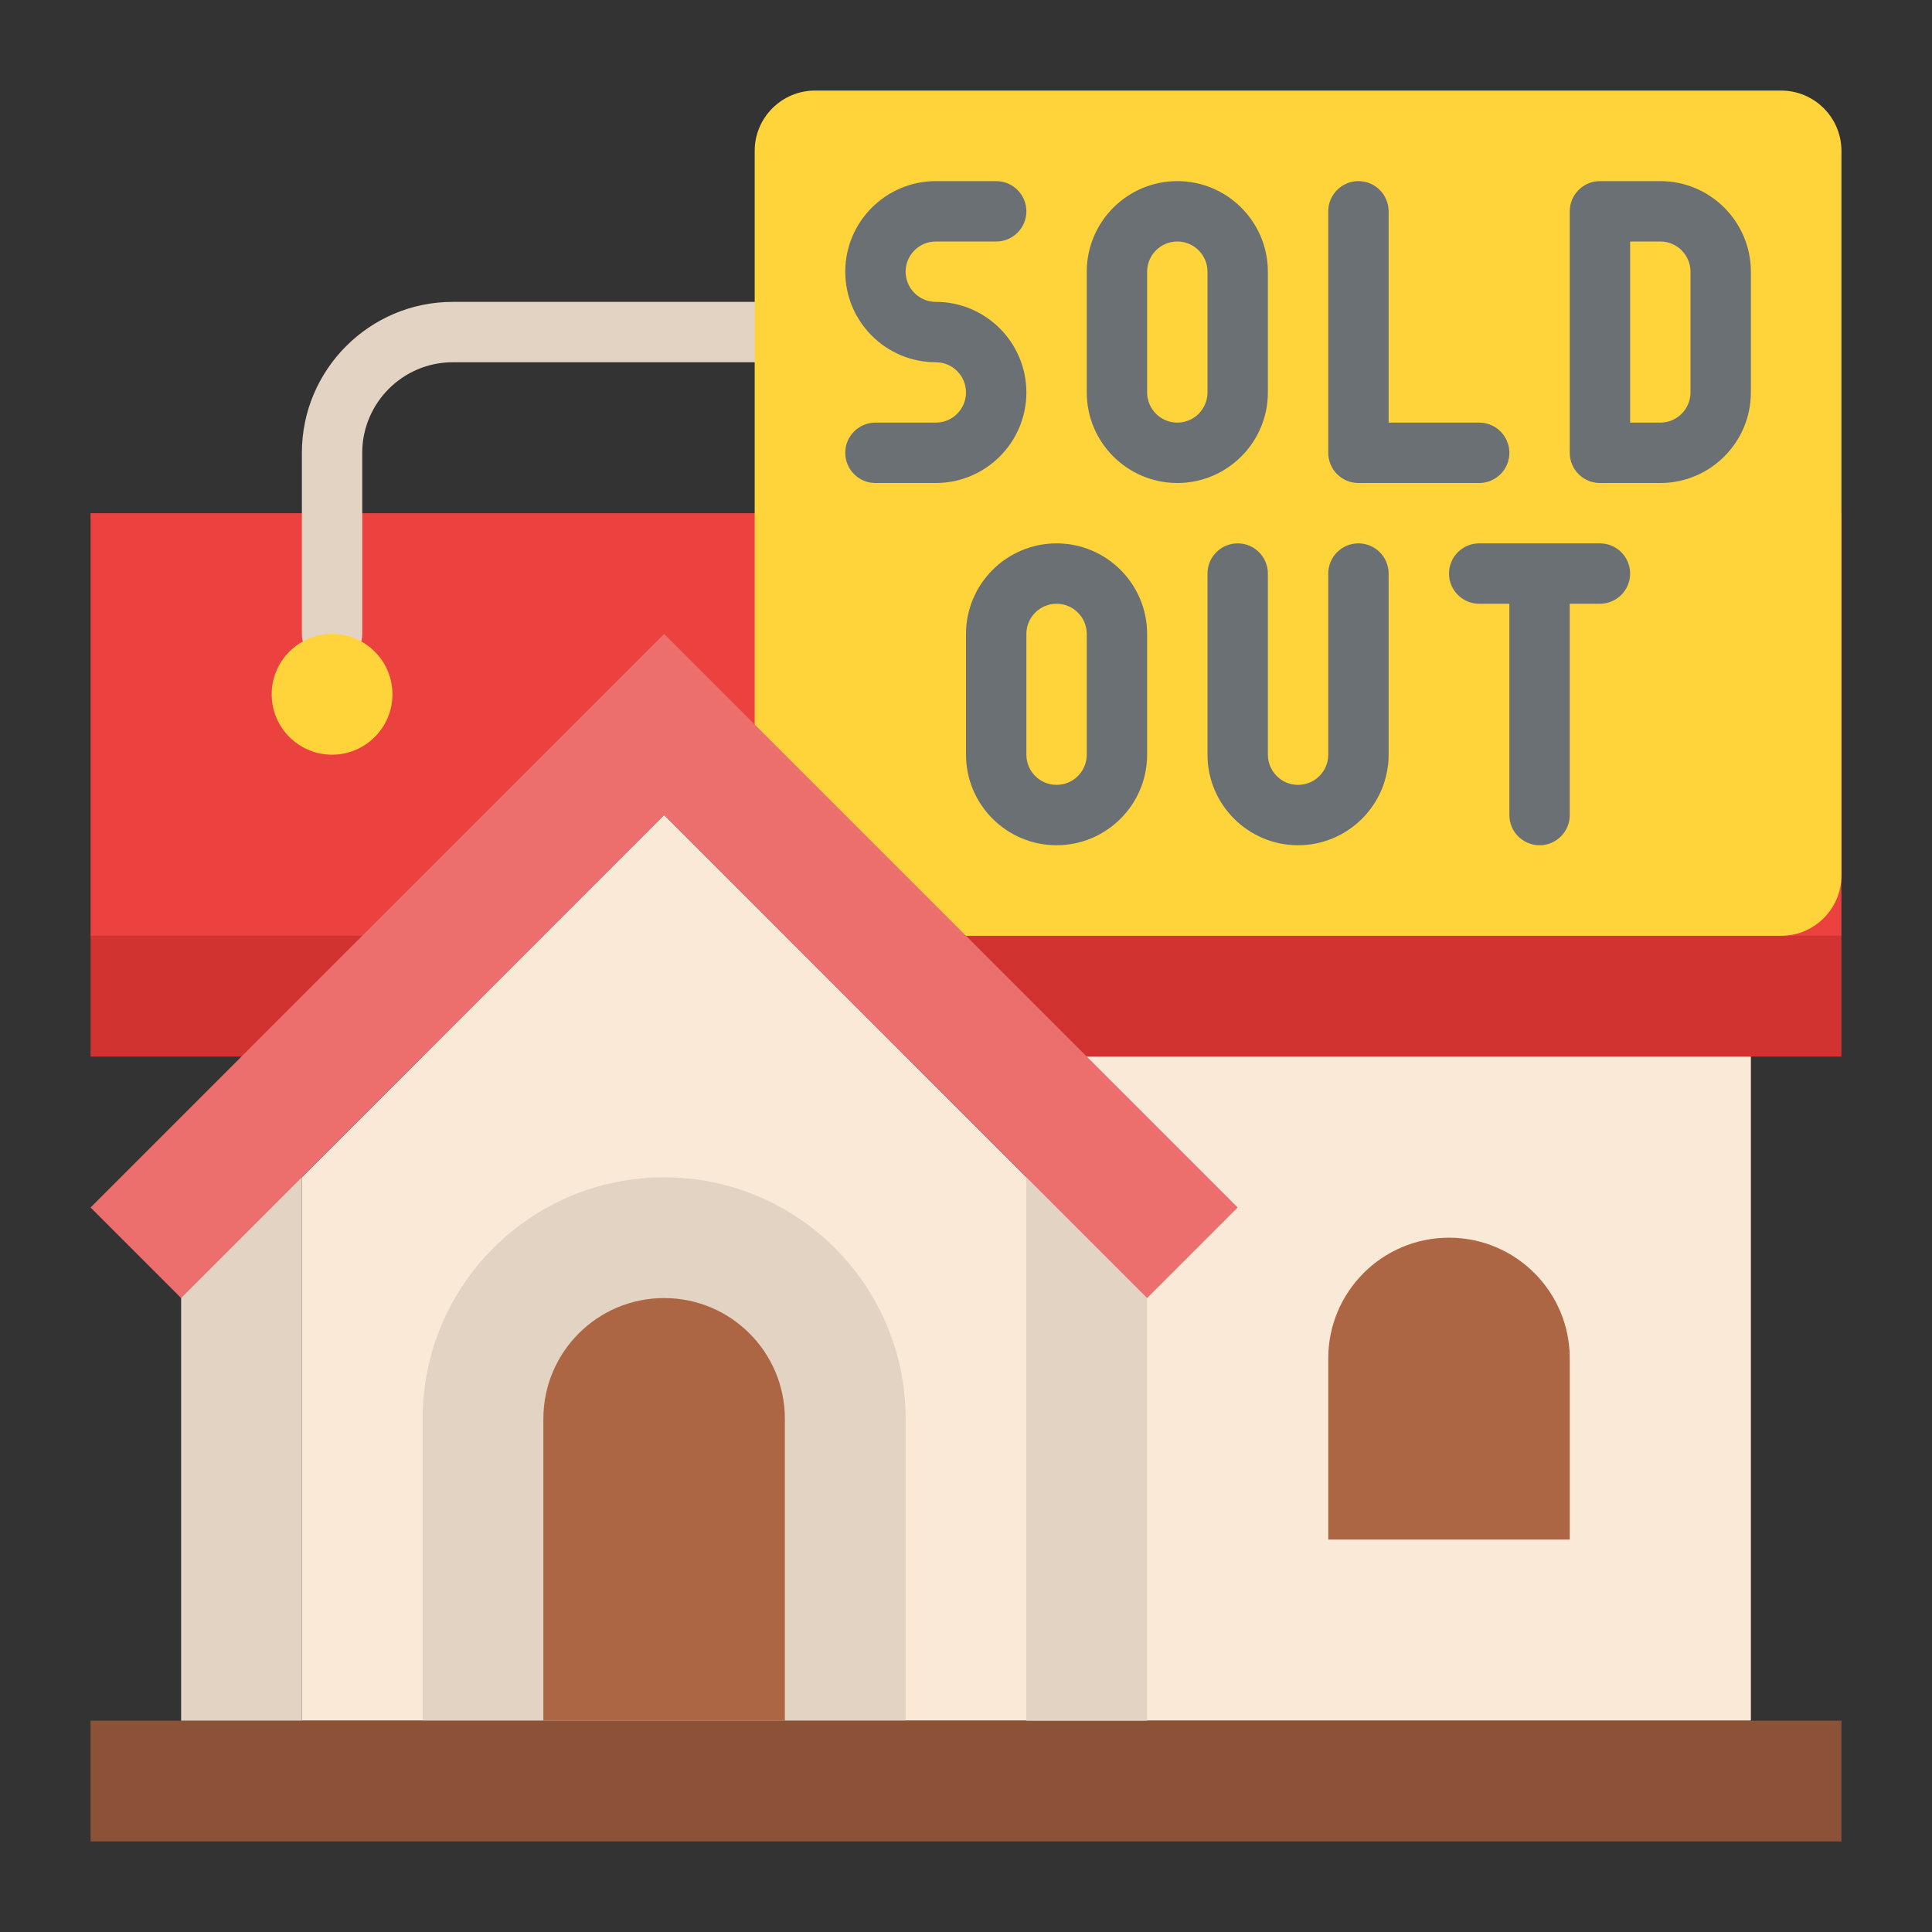 <svg id="Flat" enable-background="new 0 0 512 512" viewBox="0 0 512 512" xmlns="http://www.w3.org/2000/svg"><rect x="0" y="0" width="512" height="512" fill="#333333" stroke="none"/><path d="m24 136h464v112h-464z" fill="#eb423f"/><path d="m24 248h464v32h-464z" fill="#d13330"/><path d="m272 312-96-96-96 96v144h192z" fill="#fbe9d8"/><path d="m272 280h192v176h-192z" fill="#fbe9d8"/><path d="m176 312c-35.346 0-64 28.654-64 64v80h128v-80c0-35.346-28.654-64-64-64z" fill="#e3d3c2"/><path d="m24 456h464v32h-464z" fill="#8c5237"/><path d="m176 344c-17.673 0-32 14.327-32 32v80h64v-80c0-17.673-14.327-32-32-32z" fill="#ad6643"/><path d="m48 312h32v144h-32z" fill="#e3d3c2"/><path d="m272 312h32v144h-32z" fill="#e3d3c2"/><path d="m384 328c-17.673 0-32 14.327-32 32v48h64v-48c0-17.673-14.327-32-32-32z" fill="#ad6643"/><path d="m88 176c-4.419 0-8-3.581-8-8v-48c0-22.056 17.944-40 40-40h80c4.418 0 8 3.582 8 8 0 4.419-3.582 8-8 8h-80c-13.233 0-24 10.767-24 24v48c0 4.419-3.581 8-8 8z" fill="#e3d3c2"/><path d="m472 248h-256c-8.837 0-16-7.163-16-16v-192c0-8.837 7.163-16 16-16h256c8.837 0 16 7.163 16 16v192c0 8.837-7.163 16-16 16z" fill="#ffd33a"/><g fill="#6a7073"><path d="m272 104c0-13.233-10.767-24-24-24-4.411 0-8-3.589-8-8s3.589-8 8-8h16c4.418 0 8-3.581 8-8 0-4.418-3.582-8-8-8h-16c-13.233 0-24 10.767-24 24s10.767 24 24 24c4.411 0 8 3.589 8 8s-3.589 8-8 8h-16c-4.419 0-8 3.582-8 8 0 4.419 3.581 8 8 8h16c13.233 0 24-10.767 24-24z"/><path d="m360 128h32c4.418 0 8-3.581 8-8 0-4.418-3.582-8-8-8h-24v-56c0-4.418-3.582-8-8-8s-8 3.582-8 8v64c0 4.419 3.582 8 8 8z"/><path d="m336 104v-32c0-13.233-10.767-24-24-24s-24 10.767-24 24v32c0 13.233 10.767 24 24 24s24-10.767 24-24zm-16 0c0 4.411-3.589 8-8 8s-8-3.589-8-8v-32c0-4.411 3.589-8 8-8s8 3.589 8 8z"/><path d="m280 144c-13.233 0-24 10.767-24 24v32c0 13.233 10.767 24 24 24s24-10.767 24-24v-32c0-13.233-10.767-24-24-24zm8 56c0 4.411-3.589 8-8 8s-8-3.589-8-8v-32c0-4.411 3.589-8 8-8s8 3.589 8 8z"/><path d="m440 48h-16c-4.418 0-8 3.582-8 8v64c0 4.419 3.582 8 8 8h16c13.233 0 24-10.767 24-24v-32c0-13.233-10.767-24-24-24zm8 56c0 4.411-3.589 8-8 8h-8v-48h8c4.411 0 8 3.589 8 8z"/><path d="m360 144c-4.418 0-8 3.582-8 8v48c0 4.411-3.589 8-8 8s-8-3.589-8-8v-48c0-4.418-3.582-8-8-8s-8 3.582-8 8v48c0 13.233 10.767 24 24 24s24-10.767 24-24v-48c0-4.418-3.582-8-8-8z"/><path d="m424 144h-32c-4.418 0-8 3.582-8 8 0 4.419 3.582 8 8 8h8v56c0 4.419 3.582 8 8 8s8-3.581 8-8v-56h8c4.418 0 8-3.581 8-8 0-4.418-3.582-8-8-8z"/></g><circle cx="88" cy="184" fill="#ffd33a" r="16"/><path d="m328 320-128-128-24-24-24 24-128 128 24 24 128-128 128 128z" fill="#ed6f6d"/></svg>